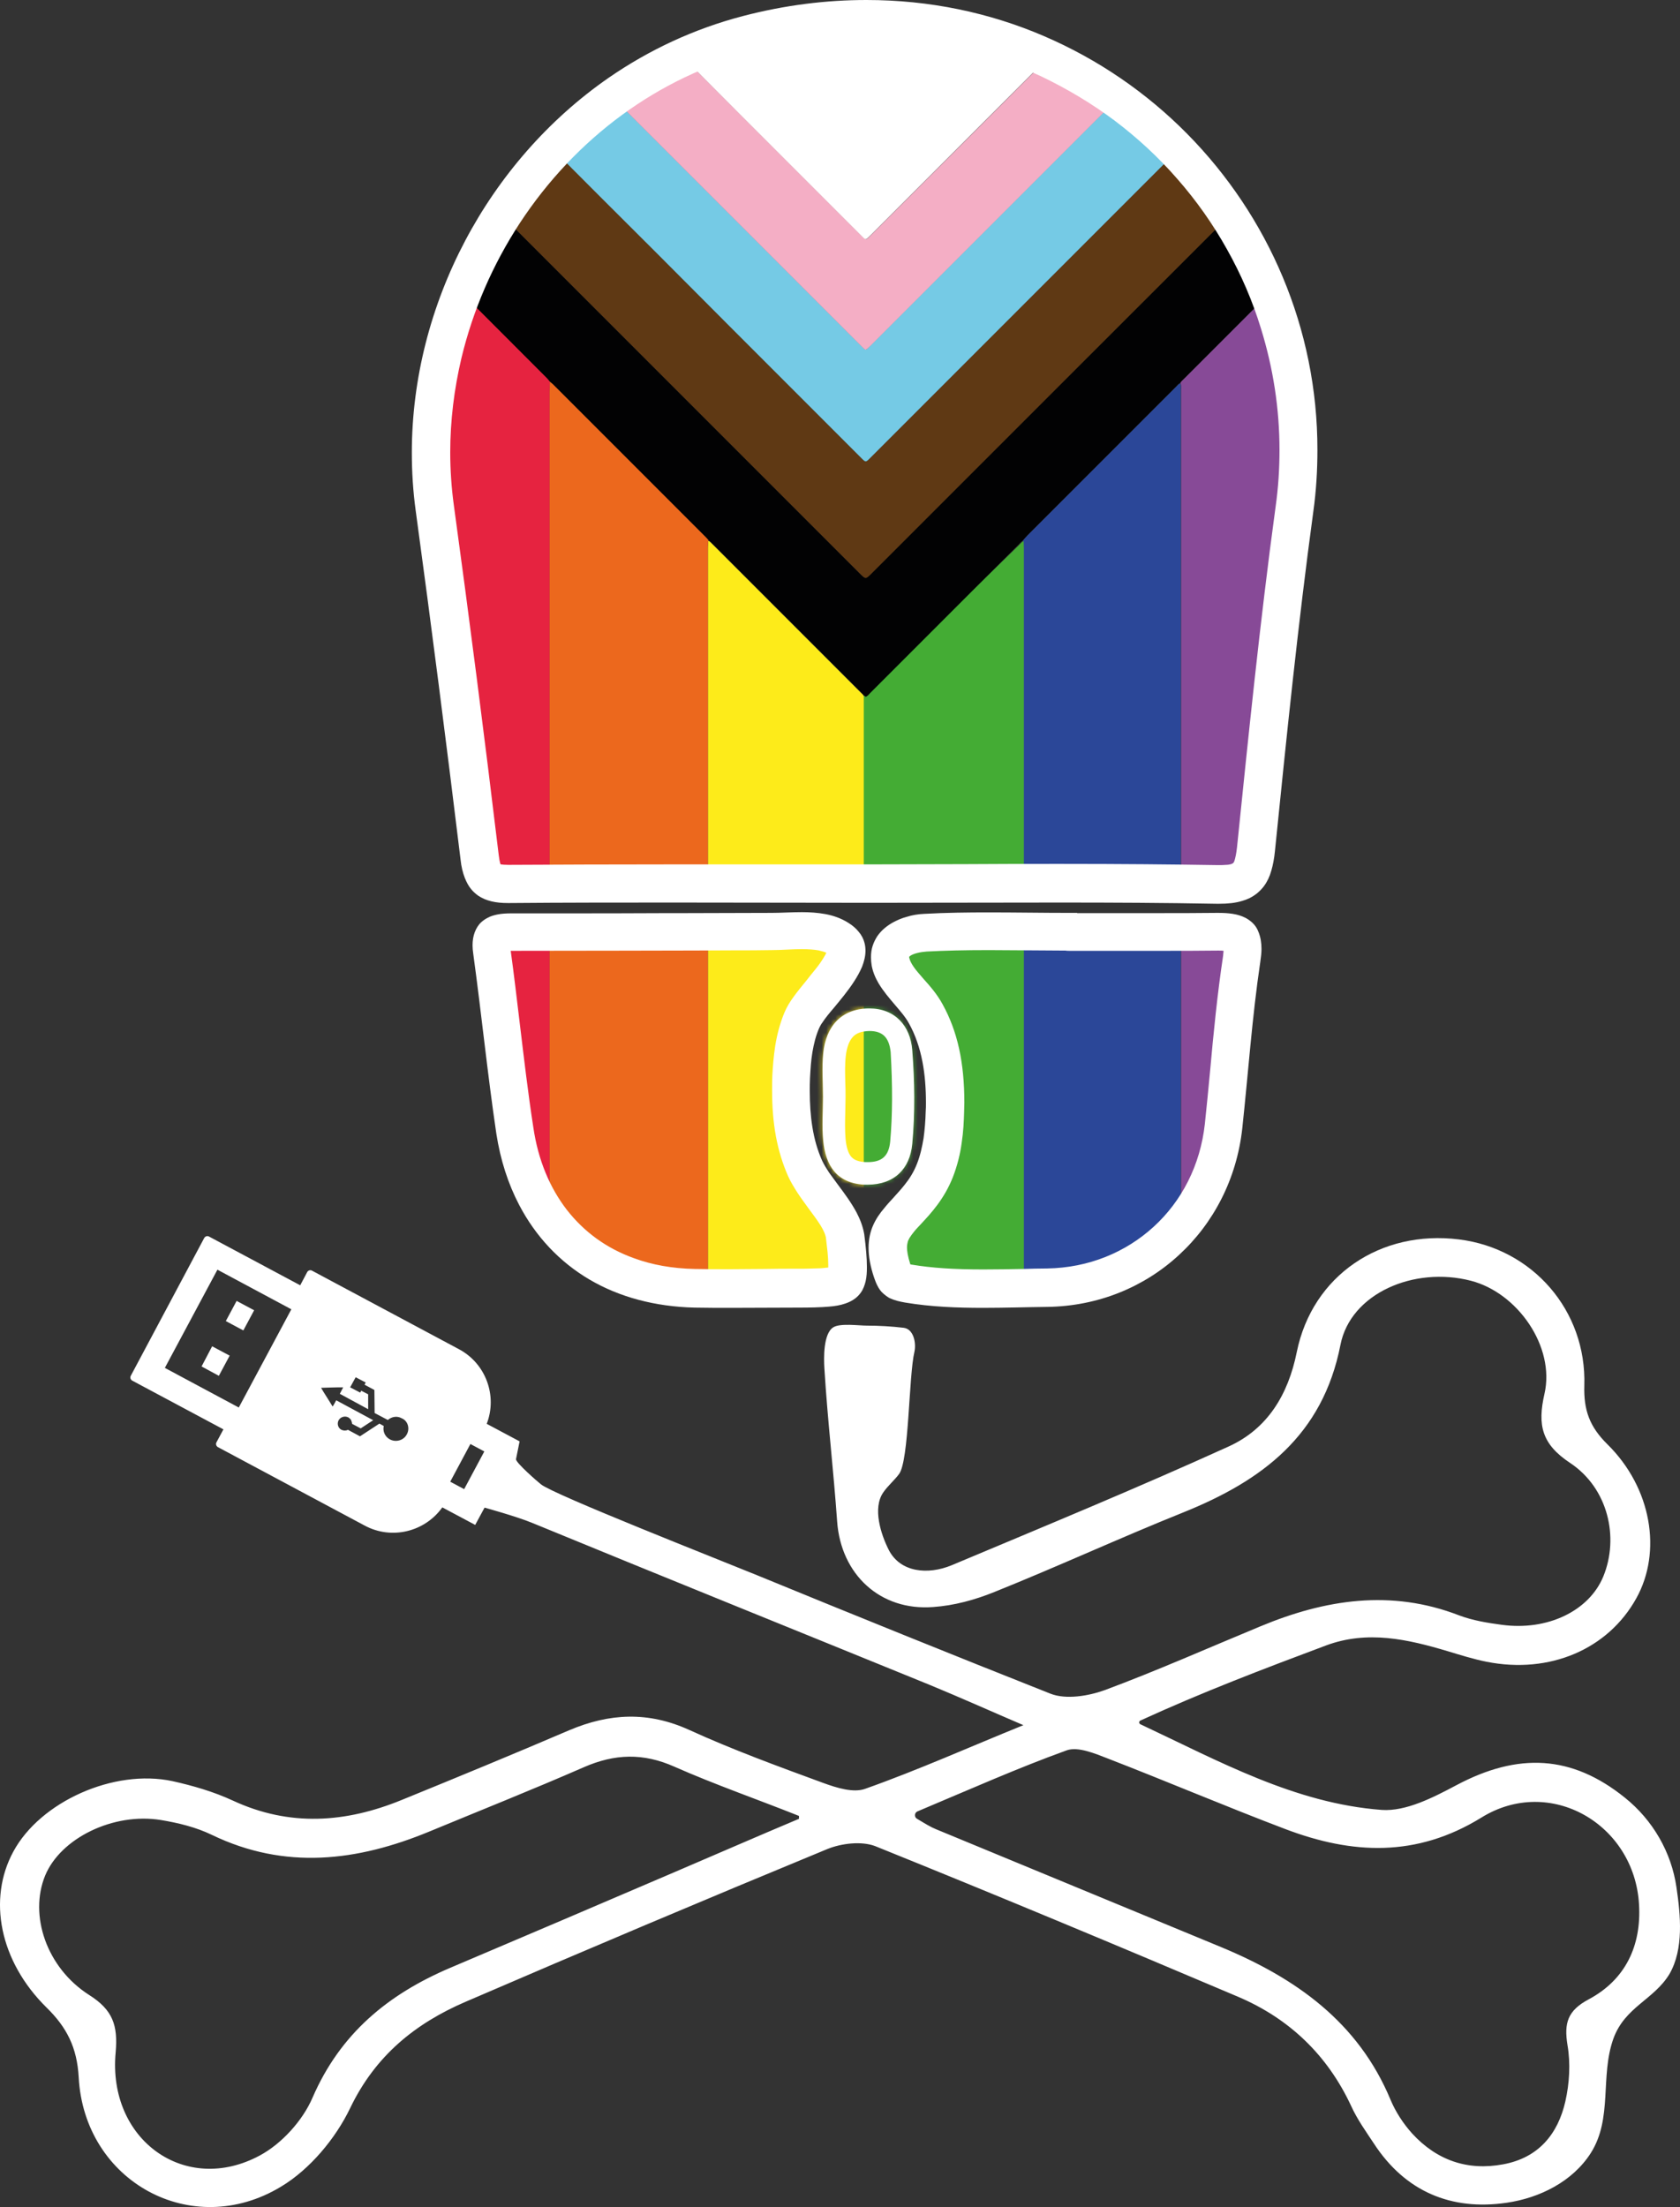 <svg width="367" height="482" viewBox="0 0 367 482" fill="none" xmlns="http://www.w3.org/2000/svg">
<rect x="0" y="0" width="367" height="482" fill="#333333" stroke="none"/>
<path d="M44.035 298.392L47.811 300.437L50.17 296.032L46.343 293.988L44.035 298.392ZM53.159 290.527L55.518 286.123L51.691 284.078L49.331 288.482L53.159 290.527ZM366.232 412.17C365.13 404.462 361.041 397.436 354.959 392.56C343.371 383.227 331.679 382.65 318.151 389.834C313.118 392.508 307.14 395.601 301.845 395.234C282.917 393.819 266.401 384.643 249.098 376.516C248.783 376.359 248.783 375.887 249.098 375.729C262.573 369.542 276.101 364.404 289.68 359.318C298.699 355.962 307.507 357.955 316.264 360.577C319.043 361.415 321.874 362.307 324.758 362.884C338.547 365.61 351.288 360.157 357.475 348.989C363.086 338.87 360.831 324.923 351.131 315.38C347.251 311.552 345.94 307.935 346.098 302.586C346.622 286.175 334.772 272.648 318.728 270.655C301.583 268.506 286.692 278.52 283.284 295.246C281.396 304.631 276.835 312.024 268.445 315.852C248.469 324.923 228.125 333.312 207.886 341.806C202.695 343.955 196.666 343.379 194.149 338.45C192.419 335.042 190.584 329.327 192.943 325.919C193.939 324.451 195.355 323.297 196.404 321.882C198.606 318.893 198.501 300.489 199.759 295.194C200.179 293.306 199.602 290.212 197.4 289.95C194.726 289.636 191.999 289.478 189.325 289.478C187.647 289.478 183.505 288.902 182.037 289.845C179.835 291.209 179.94 296.609 180.097 298.916C180.779 310.032 182.09 321.147 182.876 332.263C183.715 343.798 192.261 351.82 203.849 350.929C208.411 350.614 213.025 349.356 217.272 347.626C231.114 342.068 244.641 335.828 258.483 330.271C275.681 323.35 288.946 313.492 292.826 293.673C295.029 282.452 308.871 276.475 321.297 279.674C331.521 282.295 339.753 294.092 337.394 304.369C335.821 311.238 336.817 315.38 343.004 319.47C351.288 324.975 353.753 335.724 350.24 344.27C347.146 351.768 338.075 356.172 328.061 354.809C324.915 354.39 321.717 353.865 318.78 352.764C303.89 346.997 289.471 349.251 275.262 355.176C263.989 359.842 252.768 364.824 241.338 369.071C237.72 370.381 232.844 371.168 229.488 369.857C208.043 361.363 186.651 352.712 165.311 343.956C156.975 340.547 120.954 326.391 118.175 324.136C117.441 323.559 112.617 319.365 112.722 318.631L113.508 314.751L106.325 310.923C108.684 304.841 106.168 297.763 100.243 294.617L68.154 277.471C67.787 277.262 67.315 277.419 67.106 277.786L65.585 280.67L45.661 270.026C45.294 269.816 44.822 269.974 44.612 270.341L28.568 300.437C28.358 300.804 28.516 301.276 28.883 301.485L48.807 312.129L47.286 314.96C47.077 315.328 47.234 315.799 47.601 316.009L79.689 333.154C85.562 336.3 92.797 334.518 96.625 329.17L103.808 332.997L105.853 329.222C105.853 329.222 112.722 331.11 116.182 332.525C145.125 344.427 174.12 356.12 203.062 367.917C209.931 370.748 216.695 373.789 223.563 376.726C212.028 381.392 200.703 386.478 189.011 390.62C186.441 391.564 182.771 390.41 179.887 389.362C170.03 385.744 160.12 382.126 150.578 377.774C141.612 373.685 133.17 374.104 124.362 377.827C112.25 383.017 100.033 388.051 87.816 393.032C75.547 398.066 63.278 398.957 50.852 393.189C46.657 391.249 42.148 389.939 37.639 388.942C24.845 386.216 8.801 393.452 2.929 404.305C-2.734 414.687 -0.112 428.266 10.164 438.386C14.621 442.738 16.823 447.142 17.19 453.591C18.396 476.399 41.886 489.298 61.391 477.5C67.682 473.725 73.293 467.014 76.491 460.355C81.996 448.872 90.753 441.846 101.711 437.128C127.979 425.802 154.3 414.687 180.726 403.781C183.82 402.522 188.224 401.998 191.213 403.151C217.743 413.848 244.117 424.858 270.438 436.026C281.658 440.798 289.995 448.768 295.186 459.936C296.497 462.819 298.384 465.441 300.115 468.063C306.983 478.601 317.05 482.796 329.162 481.013C336.345 479.965 343.528 476.399 347.513 470.16C352.337 462.557 349.506 453.434 352.442 445.202C354.959 438.229 361.303 436.708 364.711 431.045C367.857 425.592 367.123 418.2 366.232 412.17ZM52.163 307.358L36.013 298.707L47.496 277.262L63.645 285.913L52.163 307.358ZM88.865 313.23C88.183 314.541 86.506 315.013 85.195 314.331C84.094 313.755 83.569 312.549 83.832 311.395L82.888 310.871L78.641 313.65L76.019 312.234C75.6 312.444 75.075 312.444 74.603 312.234C73.869 311.867 73.555 310.923 73.974 310.137C74.394 309.403 75.338 309.141 76.072 309.508C76.334 309.665 76.543 309.875 76.701 310.084V310.137C76.806 310.399 76.91 310.661 76.91 310.923L78.798 311.919L80.633 310.713L81.525 310.137L78.903 308.721L73.45 305.785L72.926 306.729L72.663 307.148L71.825 305.785L70.671 303.95L70.147 303.058L71.72 303.006L73.922 302.953H74.971L74.237 304.369L78.484 306.676L80.424 307.725V306.676V304.474L78.903 303.688L78.693 304.107L76.491 302.953L77.697 300.751L79.899 301.905L79.637 302.377L81.787 303.53L81.839 308.564L84.723 310.084C85.562 309.35 86.768 309.141 87.764 309.717C89.075 310.242 89.599 311.919 88.865 313.23ZM101.396 325.185L98.355 323.559L102.76 315.327L105.801 316.953L101.396 325.185ZM147.484 408.762C131.125 415.788 114.714 422.761 98.303 429.735C84.775 435.502 74.341 444.049 68.259 458.1C66.109 463.082 61.548 468.115 56.776 470.684C40.47 479.493 23.482 467.276 25.265 448.191C25.789 442.266 24.636 438.91 19.497 435.659C10.112 429.682 6.337 418.2 9.85 409.601C13.205 401.421 24.74 395.759 35.122 397.436C38.95 398.066 42.83 399.009 46.29 400.687C62.282 408.395 78.064 406.455 93.794 399.953C105.067 395.287 116.392 390.777 127.56 385.901C134.271 382.965 140.511 382.755 147.327 385.796C156.24 389.729 165.469 392.927 174.539 396.545C174.539 396.86 174.539 396.86 174.539 397.174C165.573 400.949 156.555 404.882 147.484 408.762ZM347.041 436.603C342.427 439.068 341.641 441.794 342.427 446.618C343.109 450.603 342.847 454.955 341.955 458.887C340.33 466.018 336.083 471.208 328.375 472.624C320.563 474.092 313.852 471.733 308.504 465.913C306.564 463.763 304.886 461.194 303.785 458.572C296.706 441.532 283.022 431.937 266.715 425.173C245.952 416.574 225.189 408.028 204.426 399.429C203.272 398.957 202.171 398.275 200.336 397.174C199.654 396.807 199.759 395.811 200.441 395.549C212.028 390.673 222.41 386.059 233.001 382.231C235.466 381.34 239.188 382.913 242.02 384.014C255.023 389.047 267.816 394.5 280.819 399.429C295.343 404.934 309.395 405.668 323.604 396.912C338.547 387.632 357.056 398.275 358.052 415.893C358.576 424.858 355.116 432.304 347.041 436.603Z" fill="white"/>
<mask id="mask0_1_155" style="mask-type:luminance" maskUnits="userSpaceOnUse" x="91" y="1" width="196" height="283">
<path d="M178.105 254.192C175.431 248.319 174.959 241.608 175.273 235.264C175.431 231.384 175.903 227.399 177.371 223.833C179.468 218.8 193.258 208.418 184.344 202.86C179.73 199.977 173.648 200.973 168.51 200.973C162.218 200.973 155.873 201.025 149.582 201.025C148.428 201.025 147.275 201.025 146.121 201.025C134.638 201.078 123.156 201.078 111.726 201.078C107.059 201.078 104.228 202.441 104.962 207.946C106.744 221.002 108.055 234.11 109.995 247.113C113.403 269.397 129.238 283.187 151.626 283.658C159.177 283.816 166.779 283.658 174.33 283.658C187.542 283.658 188.591 282.715 186.966 269.554C186.337 264.154 180.307 259.068 178.105 254.192ZM199.287 249.787C199.916 243.023 199.812 236.102 199.287 229.339C198.868 223.833 195.355 220.111 189.692 220.215C183.715 220.32 180.412 224.2 179.835 230.02C179.52 233.166 179.783 236.365 179.783 239.563C179.783 242.761 179.52 245.96 179.835 249.106C180.359 254.506 182.771 258.386 188.853 258.701C195.04 258.91 198.763 255.555 199.287 249.787ZM162.742 5.138C116.811 17.041 86.191 64.439 92.588 111.209C96.048 136.586 99.299 162.016 102.393 187.498C103.074 193.16 105.276 195.52 111.201 195.467C137.365 195.258 163.476 195.363 189.64 195.363C215.069 195.363 240.447 195.1 265.876 195.52C273.479 195.625 276.153 192.898 276.887 185.663C279.404 160.862 281.92 136.114 285.276 111.419C294.19 45.249 234.05 -13.318 162.742 5.138ZM265.876 201.025C255.128 201.13 244.379 201.078 233.63 201.078V201.025C223.092 201.025 212.605 200.711 202.119 201.235C196.823 201.497 191.055 204.329 192.209 210.516C193.1 215.339 197.819 218.485 200.126 222.575C203.482 228.605 204.216 235.945 204.059 242.709C203.954 246.799 203.534 250.888 202.014 254.663C198.081 264.626 188.224 265.15 192.628 278.415C192.995 279.464 193.415 280.512 194.254 281.247C195.302 282.19 196.718 282.453 198.081 282.715C208.253 284.393 218.582 283.763 228.859 283.606C250.251 283.291 267.502 267.457 269.756 246.117C271.067 233.953 271.906 221.736 273.741 209.677C274.737 202.756 271.906 200.973 265.876 201.025Z" fill="white"/>
</mask>
<g mask="url(#mask0_1_155)">
<path d="M88.341 51.541C88.341 146.705 88.341 241.817 88.341 336.982C98.932 336.982 109.523 336.982 120.062 336.982C120.062 253.142 120.062 169.356 120.062 85.517C120.062 84.783 120.062 84.049 120.115 83.262C119.905 83.052 119.748 82.79 119.538 82.58C109.419 72.409 99.247 62.289 89.075 52.117C88.865 51.96 88.603 51.75 88.341 51.541Z" fill="#E62340"/>
<path d="M258.012 336.982C268.498 336.982 279.037 336.982 289.524 336.982C289.524 241.975 289.524 146.968 289.524 51.96C289.157 52.118 288.894 52.485 288.632 52.747C278.618 62.761 268.656 72.724 258.641 82.738C258.379 83 258.012 83.263 257.854 83.629C258.117 84.154 258.012 84.731 258.012 85.255C258.012 168.622 258.012 251.989 258.012 335.357C257.959 335.986 258.012 336.51 258.012 336.982Z" fill="#874A97"/>
<path d="M120.115 83.314C120.115 84.049 120.062 84.782 120.062 85.569C120.062 169.408 120.062 253.195 120.062 337.034C131.598 337.034 143.185 337.034 154.72 337.034C154.72 336.562 154.668 336.143 154.668 335.671C154.668 263.629 154.668 191.639 154.668 119.598C154.668 119.126 154.668 118.654 154.72 118.129C154.72 118.025 154.72 117.972 154.72 117.867C154.563 117.658 154.406 117.448 154.196 117.291C143.028 106.122 131.912 95.007 120.744 83.839C120.587 83.681 120.325 83.524 120.115 83.314Z" fill="#EC681D"/>
<path d="M258.012 336.982C258.012 336.457 257.959 335.933 257.959 335.409C257.959 252.042 257.959 168.674 257.959 85.307C257.959 84.783 258.064 84.206 257.802 83.682C257.435 83.891 257.173 84.206 256.91 84.468C246.109 95.269 235.256 106.123 224.455 116.924C224.14 117.238 223.826 117.553 223.564 117.92C223.511 117.972 223.459 118.077 223.406 118.13C223.406 118.654 223.459 119.178 223.459 119.703C223.459 191.535 223.459 263.367 223.459 335.199C223.459 335.723 223.459 336.248 223.459 336.772C223.511 336.877 223.564 336.929 223.616 337.034C235.046 336.982 246.529 336.982 258.012 336.982Z" fill="#2B4798"/>
<path d="M223.669 336.772C223.669 336.248 223.669 335.724 223.669 335.199C223.669 263.367 223.669 191.535 223.669 119.703C223.669 119.179 223.616 118.654 223.616 118.13C223.144 118.392 222.882 118.759 222.515 119.126C211.452 129.875 200.389 140.623 189.378 151.372C189.063 151.687 188.801 152.054 188.329 152.211C188.329 152.788 188.277 153.417 188.277 153.994C188.277 214.553 188.277 275.112 188.277 335.671C188.277 336.143 188.277 336.563 188.277 337.034C200.074 337.034 211.871 337.034 223.669 337.034C223.616 336.93 223.669 336.825 223.669 336.772Z" fill="#44AC34"/>
<path d="M154.72 118.182C154.72 118.654 154.667 119.126 154.667 119.65C154.667 191.692 154.667 263.682 154.667 335.724C154.667 336.196 154.667 336.615 154.72 337.087C166.045 337.087 177.371 337.087 188.696 337.087C188.696 300.961 188.696 264.835 188.696 228.71C188.696 203.123 188.696 177.536 188.696 151.949C188.539 151.739 188.381 151.529 188.172 151.372C177.266 140.466 166.412 129.613 155.506 118.707C155.349 118.549 155.139 118.34 154.93 118.182C154.877 118.13 154.825 118.13 154.72 118.182Z" fill="#FDEB1A"/>
<path d="M154.982 118.13C155.192 118.287 155.402 118.444 155.559 118.654C166.465 129.56 177.318 140.413 188.224 151.319C188.382 151.477 188.539 151.686 188.749 151.896C188.906 151.949 188.958 152.053 189.063 152.158C189.535 152.053 189.797 151.634 190.112 151.319C200.861 140.571 211.609 129.822 222.358 119.074C222.672 118.759 222.987 118.339 223.406 118.077C223.459 118.025 223.511 117.92 223.564 117.868C223.878 117.553 224.14 117.186 224.455 116.871C235.256 106.07 246.11 95.217 256.911 84.416C257.173 84.154 257.435 83.787 257.802 83.629C258.012 83.262 258.326 83 258.588 82.738C268.603 72.724 278.565 62.761 288.58 52.747C288.842 52.485 289.104 52.118 289.471 51.96C289.471 43.466 289.471 34.972 289.471 26.478C288.842 26.531 288.527 27.055 288.16 27.422C255.547 59.982 222.987 92.595 190.374 125.156C189.063 126.466 189.063 126.466 187.805 125.208C165.207 102.61 142.608 80.011 120.01 57.413C109.838 47.241 99.614 37.017 89.442 26.845C89.127 26.531 88.865 26.059 88.289 26.006C88.289 34.5 88.289 42.994 88.289 51.488C88.551 51.698 88.813 51.908 89.023 52.118C99.195 62.237 109.314 72.409 119.486 82.581C119.695 82.79 119.853 83 120.063 83.262C120.272 83.472 120.534 83.629 120.744 83.839C131.912 95.007 143.028 106.123 154.196 117.291C154.353 117.448 154.51 117.658 154.72 117.868C154.878 117.92 154.93 118.025 154.982 118.13Z" fill="#020203"/>
<path d="M88.341 26.058C88.918 26.058 89.127 26.53 89.494 26.897C99.719 37.069 109.89 47.294 120.062 57.465C142.661 80.064 165.259 102.662 187.857 125.26C189.116 126.519 189.116 126.519 190.426 125.208C222.987 92.647 255.6 60.035 288.212 27.474C288.579 27.107 288.842 26.53 289.523 26.53C289.523 18.246 289.523 10.014 289.523 1.73C288.999 1.73 288.475 1.73 287.95 1.73C288.003 2.359 287.478 2.621 287.111 2.988C266.768 23.384 246.372 43.728 226.028 64.072C214.021 76.079 202.066 88.033 190.059 100.04C189.116 100.984 189.116 100.984 188.172 100.04C186.074 97.943 183.977 95.846 181.88 93.749C179.992 91.861 178.157 90.026 176.27 88.138C174.539 86.408 172.862 84.73 171.131 83C169.244 81.112 167.356 79.225 165.469 77.337C163.686 75.555 161.956 73.824 160.173 72.042C154.51 66.379 148.9 60.769 143.29 55.106C135.215 46.979 127.036 38.904 118.961 30.725C116.654 28.418 114.347 26.111 111.988 23.804C108.947 20.815 105.958 17.722 102.917 14.733C98.88 10.748 94.895 6.659 90.805 2.674C90.543 2.412 90.228 2.149 90.333 1.73C89.652 1.73 88.97 1.73 88.341 1.73C88.341 9.805 88.341 17.931 88.341 26.058Z" fill="#5F3914"/>
<path d="M90.333 1.73C90.281 2.15 90.543 2.412 90.805 2.674C94.895 6.659 98.88 10.696 102.917 14.733C105.958 17.722 108.947 20.816 111.988 23.804C114.295 26.111 116.654 28.418 118.961 30.725C126.984 38.905 135.163 46.979 143.29 55.106C148.9 60.769 154.563 66.379 160.173 72.042C161.956 73.825 163.686 75.555 165.469 77.337C167.356 79.225 169.244 81.113 171.131 83C172.862 84.73 174.54 86.408 176.27 88.138C178.157 90.026 179.993 91.861 181.88 93.749C183.977 95.846 186.075 97.943 188.172 100.041C189.116 100.984 189.116 100.984 190.059 100.041C202.066 88.034 214.021 76.079 226.028 64.072C246.372 43.728 266.768 23.332 287.112 2.989C287.479 2.622 288.003 2.359 287.95 1.73C279.823 1.73 271.696 1.73 263.569 1.73C263.517 2.359 263.045 2.622 262.678 2.936C238.507 27.107 214.388 51.226 190.217 75.397C188.958 76.656 189.273 76.656 188.015 75.397C171.446 58.829 154.877 42.26 138.309 25.692C130.706 18.089 123.104 10.486 115.501 2.831C115.186 2.517 114.662 2.254 114.714 1.678C106.587 1.73 98.46 1.73 90.333 1.73Z" fill="#75CAE5"/>
<path d="M114.714 1.73C114.714 2.307 115.186 2.569 115.501 2.883C123.104 10.486 130.706 18.089 138.309 25.744C154.877 42.312 171.446 58.881 188.015 75.45C189.221 76.656 188.958 76.656 190.217 75.45C214.388 51.278 238.507 27.16 262.678 2.988C263.045 2.621 263.569 2.359 263.569 1.782C255.547 1.782 247.473 1.782 239.451 1.782C239.451 2.359 238.979 2.621 238.664 2.936C222.515 19.137 206.313 35.287 190.164 51.436C189.116 52.484 189.273 52.484 188.172 51.436C179.521 42.784 170.817 34.081 162.166 25.429C154.668 17.931 147.17 10.434 139.672 2.883C139.358 2.569 138.833 2.307 138.886 1.73C130.811 1.73 122.736 1.73 114.714 1.73Z" fill="#F4AEC5"/>
<path d="M138.833 1.73C138.833 2.307 139.305 2.569 139.619 2.883C147.117 10.381 154.615 17.879 162.113 25.429C170.764 34.081 179.468 42.784 188.119 51.436C189.168 52.484 189.063 52.484 190.112 51.436C206.261 35.287 222.462 19.085 238.612 2.936C238.926 2.621 239.398 2.359 239.398 1.782C205.894 1.73 172.39 1.73 138.833 1.73Z" fill="white"/>
<path d="M223.511 117.973C223.459 118.025 223.406 118.13 223.354 118.182C223.406 118.078 223.459 118.025 223.511 117.973Z" fill="#0A5760"/>
</g>
<path d="M187.123 264.783C185.969 262.633 184.501 260.641 183.085 258.753C182.404 257.809 181.722 256.865 181.093 256.027C180.516 255.135 179.992 254.296 179.625 253.51C178.576 251.203 177.895 248.738 177.475 246.169C177.056 243.6 176.898 240.926 176.898 238.304C176.898 237.308 176.898 236.364 176.951 235.368C177.056 233.481 177.161 231.593 177.475 229.758C177.79 227.923 178.209 226.193 178.943 224.515C179.101 224.2 179.31 223.728 179.677 223.256C180.254 222.365 181.145 221.264 182.142 220.11C183.61 218.328 185.288 216.335 186.598 214.29C187.28 213.242 187.857 212.193 188.329 211.092C188.748 209.991 189.063 208.838 189.063 207.632C189.063 207.055 189.01 206.478 188.853 205.901C188.643 205.062 188.224 204.223 187.595 203.489C187.018 202.755 186.231 202.074 185.288 201.497C183.715 200.501 181.984 199.924 180.307 199.609C178.576 199.295 176.846 199.19 175.168 199.19C172.861 199.19 170.554 199.347 168.562 199.347C162.27 199.347 155.926 199.4 149.634 199.4C148.48 199.4 147.327 199.4 146.173 199.4C137.836 199.452 129.447 199.452 121.111 199.452C118.017 199.452 114.871 199.452 111.778 199.452H111.725C110.624 199.452 109.575 199.505 108.579 199.714C107.845 199.872 107.111 200.081 106.482 200.448C105.958 200.711 105.538 201.025 105.119 201.392C104.49 201.969 104.018 202.755 103.703 203.594C103.388 204.433 103.231 205.377 103.231 206.426C103.231 207.002 103.284 207.632 103.388 208.313C105.171 221.316 106.482 234.424 108.422 247.533C109.313 253.3 110.991 258.491 113.403 263.105C117.021 270.026 122.264 275.584 128.766 279.411C135.267 283.239 143.08 285.336 151.731 285.546C154.405 285.598 157.079 285.598 159.753 285.598C164.629 285.598 169.506 285.546 174.382 285.546H174.487C177.056 285.546 179.258 285.493 181.041 285.336C182.404 285.231 183.61 285.022 184.658 284.655C185.445 284.392 186.179 284.025 186.808 283.553C187.28 283.186 187.699 282.767 188.067 282.243C188.591 281.509 188.905 280.617 189.115 279.726C189.325 278.782 189.377 277.786 189.377 276.685C189.377 274.745 189.168 272.385 188.801 269.554C188.486 267.719 187.857 266.198 187.123 264.783ZM180.936 276.79C180.778 276.79 180.621 276.842 180.411 276.842C179.625 276.947 178.681 276.999 177.632 276.999C176.584 277.052 175.43 277.052 174.329 277.052H174.224C171.76 277.052 169.296 277.052 166.884 277.104C164.472 277.104 162.008 277.157 159.596 277.157C156.607 277.157 154.09 277.157 151.731 277.104C146.855 276.999 142.45 276.213 138.466 274.745C132.488 272.595 127.612 269.03 123.837 264.206C120.114 259.382 117.545 253.352 116.497 246.117C115.343 238.671 114.452 231.016 113.56 223.623C112.931 218.38 112.302 212.98 111.568 207.632C111.62 207.632 111.62 207.632 111.673 207.632H111.725C114.714 207.632 156.922 207.579 160.592 207.527C163.266 207.527 165.888 207.527 168.562 207.474C169.715 207.474 170.816 207.422 171.917 207.369C173.018 207.317 174.12 207.265 175.168 207.265C176.636 207.265 177.842 207.369 178.786 207.527C179.468 207.684 180.044 207.841 180.516 208.051C180.411 208.313 180.202 208.68 179.94 209.1C179.468 209.886 178.891 210.725 178.209 211.564C177.528 212.403 176.794 213.294 176.112 214.186C175.116 215.392 174.224 216.493 173.385 217.646C172.547 218.8 171.865 219.901 171.341 221.159C170.344 223.571 169.715 226.088 169.348 228.395C168.981 230.754 168.824 232.956 168.719 234.844C168.667 235.945 168.667 236.994 168.667 238.042C168.667 241.713 168.929 245.068 169.505 248.162C170.082 251.255 170.974 254.139 172.127 256.761C172.704 258.071 173.49 259.33 174.224 260.483C175.011 261.689 175.85 262.79 176.636 263.891C177.528 265.097 178.471 266.356 179.205 267.509C179.572 268.086 179.835 268.61 180.044 269.082C180.254 269.554 180.359 269.974 180.411 270.183C180.516 271.232 180.674 272.333 180.778 273.382C180.883 274.43 180.936 275.426 180.936 276.213C180.936 276.265 180.936 276.318 180.936 276.37C180.936 276.632 180.936 276.737 180.936 276.79ZM199.287 249.787C199.916 243.023 199.811 236.102 199.287 229.339C198.868 223.938 195.459 220.215 189.902 220.215C189.849 220.215 189.744 220.215 189.692 220.215C183.715 220.32 180.411 224.2 179.835 230.02C179.52 233.166 179.782 236.364 179.782 239.563C179.782 242.761 179.52 245.96 179.835 249.105C180.359 254.506 182.771 258.386 188.853 258.701C189.115 258.701 189.377 258.701 189.587 258.701C195.355 258.648 198.763 255.292 199.287 249.787ZM194.463 249.315C194.149 252.409 192.681 253.772 189.587 253.772C189.43 253.772 189.22 253.772 189.063 253.772C186.861 253.667 186.231 252.881 185.969 252.618C185.288 251.832 184.868 250.469 184.711 248.634C184.554 246.746 184.606 244.701 184.658 242.604C184.658 241.608 184.711 240.611 184.711 239.615C184.711 238.567 184.711 237.466 184.658 236.469C184.606 234.372 184.554 232.432 184.763 230.597C184.973 228.762 185.497 227.294 186.336 226.402C187.123 225.563 188.276 225.196 189.849 225.144C189.902 225.144 189.954 225.144 190.007 225.144C191.37 225.144 192.471 225.511 193.205 226.245C193.991 227.032 194.411 228.237 194.568 229.758C194.988 237.046 194.988 243.443 194.463 249.315ZM259.322 29.205C250.461 20.239 239.87 12.951 228.02 7.865C216.17 2.779 203.115 0 189.272 0C180.516 0 171.498 1.101 162.27 3.513C151.626 6.292 141.769 10.906 132.96 16.988C119.8 26.111 109.051 38.485 101.606 52.59C94.16 66.694 89.966 82.633 89.966 98.835C89.966 103.029 90.228 107.276 90.805 111.471C94.265 136.848 97.516 162.278 100.61 187.707C100.767 189.228 101.081 190.539 101.553 191.745C101.92 192.636 102.34 193.475 102.917 194.157C103.336 194.681 103.86 195.153 104.437 195.572C105.276 196.149 106.272 196.568 107.373 196.831C108.474 197.093 109.628 197.198 110.991 197.198C111.044 197.198 111.148 197.198 111.201 197.198C123.313 197.093 135.425 197.093 147.484 197.093C161.536 197.093 175.535 197.145 189.587 197.145C189.849 197.145 190.164 197.145 190.426 197.145C204.163 197.145 217.9 197.093 231.638 197.093C243.015 197.093 254.393 197.145 265.771 197.355C265.928 197.355 266.138 197.355 266.295 197.355C268.183 197.355 269.861 197.198 271.381 196.726C272.482 196.411 273.479 195.939 274.37 195.258C274.999 194.786 275.576 194.209 276.1 193.527C276.834 192.531 277.359 191.43 277.726 190.119C278.093 188.861 278.355 187.445 278.512 185.872C281.029 161.072 283.546 136.324 286.901 111.681C287.53 107.171 287.793 102.715 287.793 98.31C287.845 71.727 277.044 47.137 259.322 29.205ZM278.669 110.58C275.209 135.957 272.587 162.068 270.228 185.033C270.071 186.449 269.861 187.34 269.703 187.865C269.599 188.127 269.546 188.337 269.441 188.389C269.389 188.441 269.389 188.494 269.389 188.494C269.336 188.494 269.232 188.546 269.074 188.651C268.76 188.756 268.34 188.861 267.816 188.861C267.292 188.913 266.767 188.913 266.295 188.913C266.191 188.913 266.033 188.913 265.928 188.913C255.966 188.756 245.113 188.651 231.638 188.651C224.769 188.651 217.796 188.651 211.032 188.704C204.268 188.704 197.295 188.756 190.478 188.756H189.639C182.928 188.756 176.112 188.756 169.505 188.756C162.322 188.756 154.877 188.756 147.536 188.756C133.275 188.756 121.687 188.808 111.148 188.861C111.096 188.861 111.044 188.861 111.044 188.861C110.31 188.861 109.733 188.808 109.418 188.756H109.366C109.313 188.704 109.313 188.599 109.261 188.494C109.156 188.127 109.051 187.55 108.946 186.711C105.8 160.495 102.497 134.803 99.141 110.317C98.617 106.49 98.355 102.61 98.355 98.782C98.355 91.914 99.194 84.993 100.819 78.124C103.336 67.69 107.635 57.78 113.56 48.709C125.829 30.044 143.866 16.831 164.367 11.483C172.704 9.333 181.041 8.232 189.272 8.232C202.643 8.232 215.436 11.063 227.338 16.621C233.053 19.348 238.506 22.598 243.54 26.373C248.521 30.148 253.135 34.395 257.225 39.114C261.367 43.833 264.985 48.972 268.026 54.425C271.119 59.93 273.636 65.75 275.471 71.78C278.145 80.431 279.508 89.292 279.508 98.258C279.508 102.4 279.246 106.49 278.669 110.58ZM273.531 201.445C273.059 201.025 272.535 200.658 272.01 200.396C271.172 199.976 270.28 199.714 269.284 199.557C268.288 199.4 267.239 199.347 266.138 199.347C266.033 199.347 265.928 199.347 265.823 199.347C261.419 199.4 257.015 199.4 252.611 199.4C246.843 199.4 241.075 199.4 235.308 199.4V199.347H233.578C227.758 199.347 221.885 199.242 216.013 199.242C211.346 199.242 206.68 199.295 201.961 199.557C200.598 199.609 199.287 199.819 197.976 200.239C196.98 200.501 196.036 200.92 195.145 201.392C193.782 202.126 192.576 203.122 191.684 204.381C191.265 205.01 190.898 205.744 190.636 206.531C190.374 207.317 190.269 208.156 190.269 209.047C190.269 209.624 190.321 210.253 190.426 210.882C190.688 212.298 191.265 213.609 191.946 214.762C192.995 216.493 194.254 217.961 195.459 219.376C196.665 220.792 197.819 222.103 198.553 223.466C199.969 225.983 200.912 228.814 201.489 231.75C202.066 234.687 202.276 237.78 202.276 240.821C202.276 241.45 202.276 242.08 202.223 242.709C202.171 244.701 202.013 246.694 201.751 248.581C201.437 250.469 201.017 252.356 200.336 254.087C199.602 255.974 198.658 257.442 197.557 258.805C196.77 259.802 195.879 260.745 195.04 261.689C194.411 262.371 193.729 263.105 193.152 263.839C192.209 264.94 191.37 266.146 190.741 267.562C190.111 268.977 189.744 270.603 189.744 272.49C189.744 274.378 190.111 276.528 190.95 278.992C191.16 279.569 191.37 280.198 191.684 280.775C191.999 281.404 192.418 282.033 193.048 282.557C193.415 282.872 193.834 283.186 194.201 283.396C194.83 283.711 195.459 283.92 196.036 284.078C196.613 284.235 197.19 284.34 197.766 284.445C203.429 285.389 209.144 285.598 214.754 285.598C219.473 285.598 224.192 285.441 228.806 285.389C239.922 285.231 249.989 281.037 257.539 274.063C265.089 267.142 270.175 257.442 271.381 246.379C272.692 234.215 273.531 221.998 275.314 210.043C275.471 208.995 275.576 208.051 275.576 207.212C275.576 205.849 275.366 204.643 274.947 203.594C274.632 202.703 274.16 202.021 273.531 201.445ZM267.187 208.733C265.928 217.122 265.089 225.616 264.355 233.795C263.988 237.623 263.621 241.555 263.202 245.435C262.206 254.506 258.116 262.318 252.034 267.876C245.899 273.486 237.825 276.842 228.754 276.999C226.971 276.999 225.189 277.052 223.511 277.104C220.627 277.157 217.691 277.209 214.807 277.209C208.41 277.209 203.586 276.895 199.182 276.161C199.077 276.161 198.972 276.108 198.868 276.108C198.291 274.325 198.133 273.119 198.133 272.385C198.133 271.966 198.186 271.704 198.238 271.494C198.238 271.389 198.291 271.337 198.291 271.232C198.291 271.179 198.343 271.127 198.343 271.022C198.448 270.812 198.553 270.55 198.71 270.288C198.972 269.869 199.287 269.449 199.706 268.925C200.126 268.401 200.65 267.876 201.227 267.247C203.377 264.94 206.26 261.846 208.148 257.075C209.144 254.506 209.773 251.937 210.088 249.525C210.455 247.113 210.56 244.806 210.612 242.866C210.612 242.132 210.665 241.45 210.665 240.769C210.665 236.469 210.298 232.537 209.511 228.971C208.725 225.406 207.519 222.208 205.893 219.272C204.688 217.069 203.167 215.339 201.751 213.766C200.912 212.77 200.126 211.931 199.602 211.145C199.339 210.778 199.13 210.41 198.972 210.096C198.815 209.781 198.71 209.519 198.658 209.257C198.605 209.1 198.605 208.995 198.605 208.942C198.658 208.89 198.763 208.785 198.92 208.68C199.235 208.471 199.759 208.261 200.388 208.103C201.017 207.946 201.699 207.841 202.433 207.789C206.365 207.579 210.665 207.474 216.013 207.474C218.897 207.474 221.885 207.527 224.769 207.527C227.391 207.527 230.065 207.579 232.739 207.579C233.001 207.632 233.315 207.632 233.63 207.632C236.776 207.632 240.027 207.632 243.12 207.632C246.266 207.632 249.465 207.632 252.663 207.632C257.801 207.632 262.048 207.632 265.981 207.579C266.033 207.579 266.138 207.579 266.191 207.579C266.662 207.579 267.029 207.579 267.292 207.632C267.239 207.946 267.239 208.313 267.187 208.733Z" fill="white"/>
</svg>
